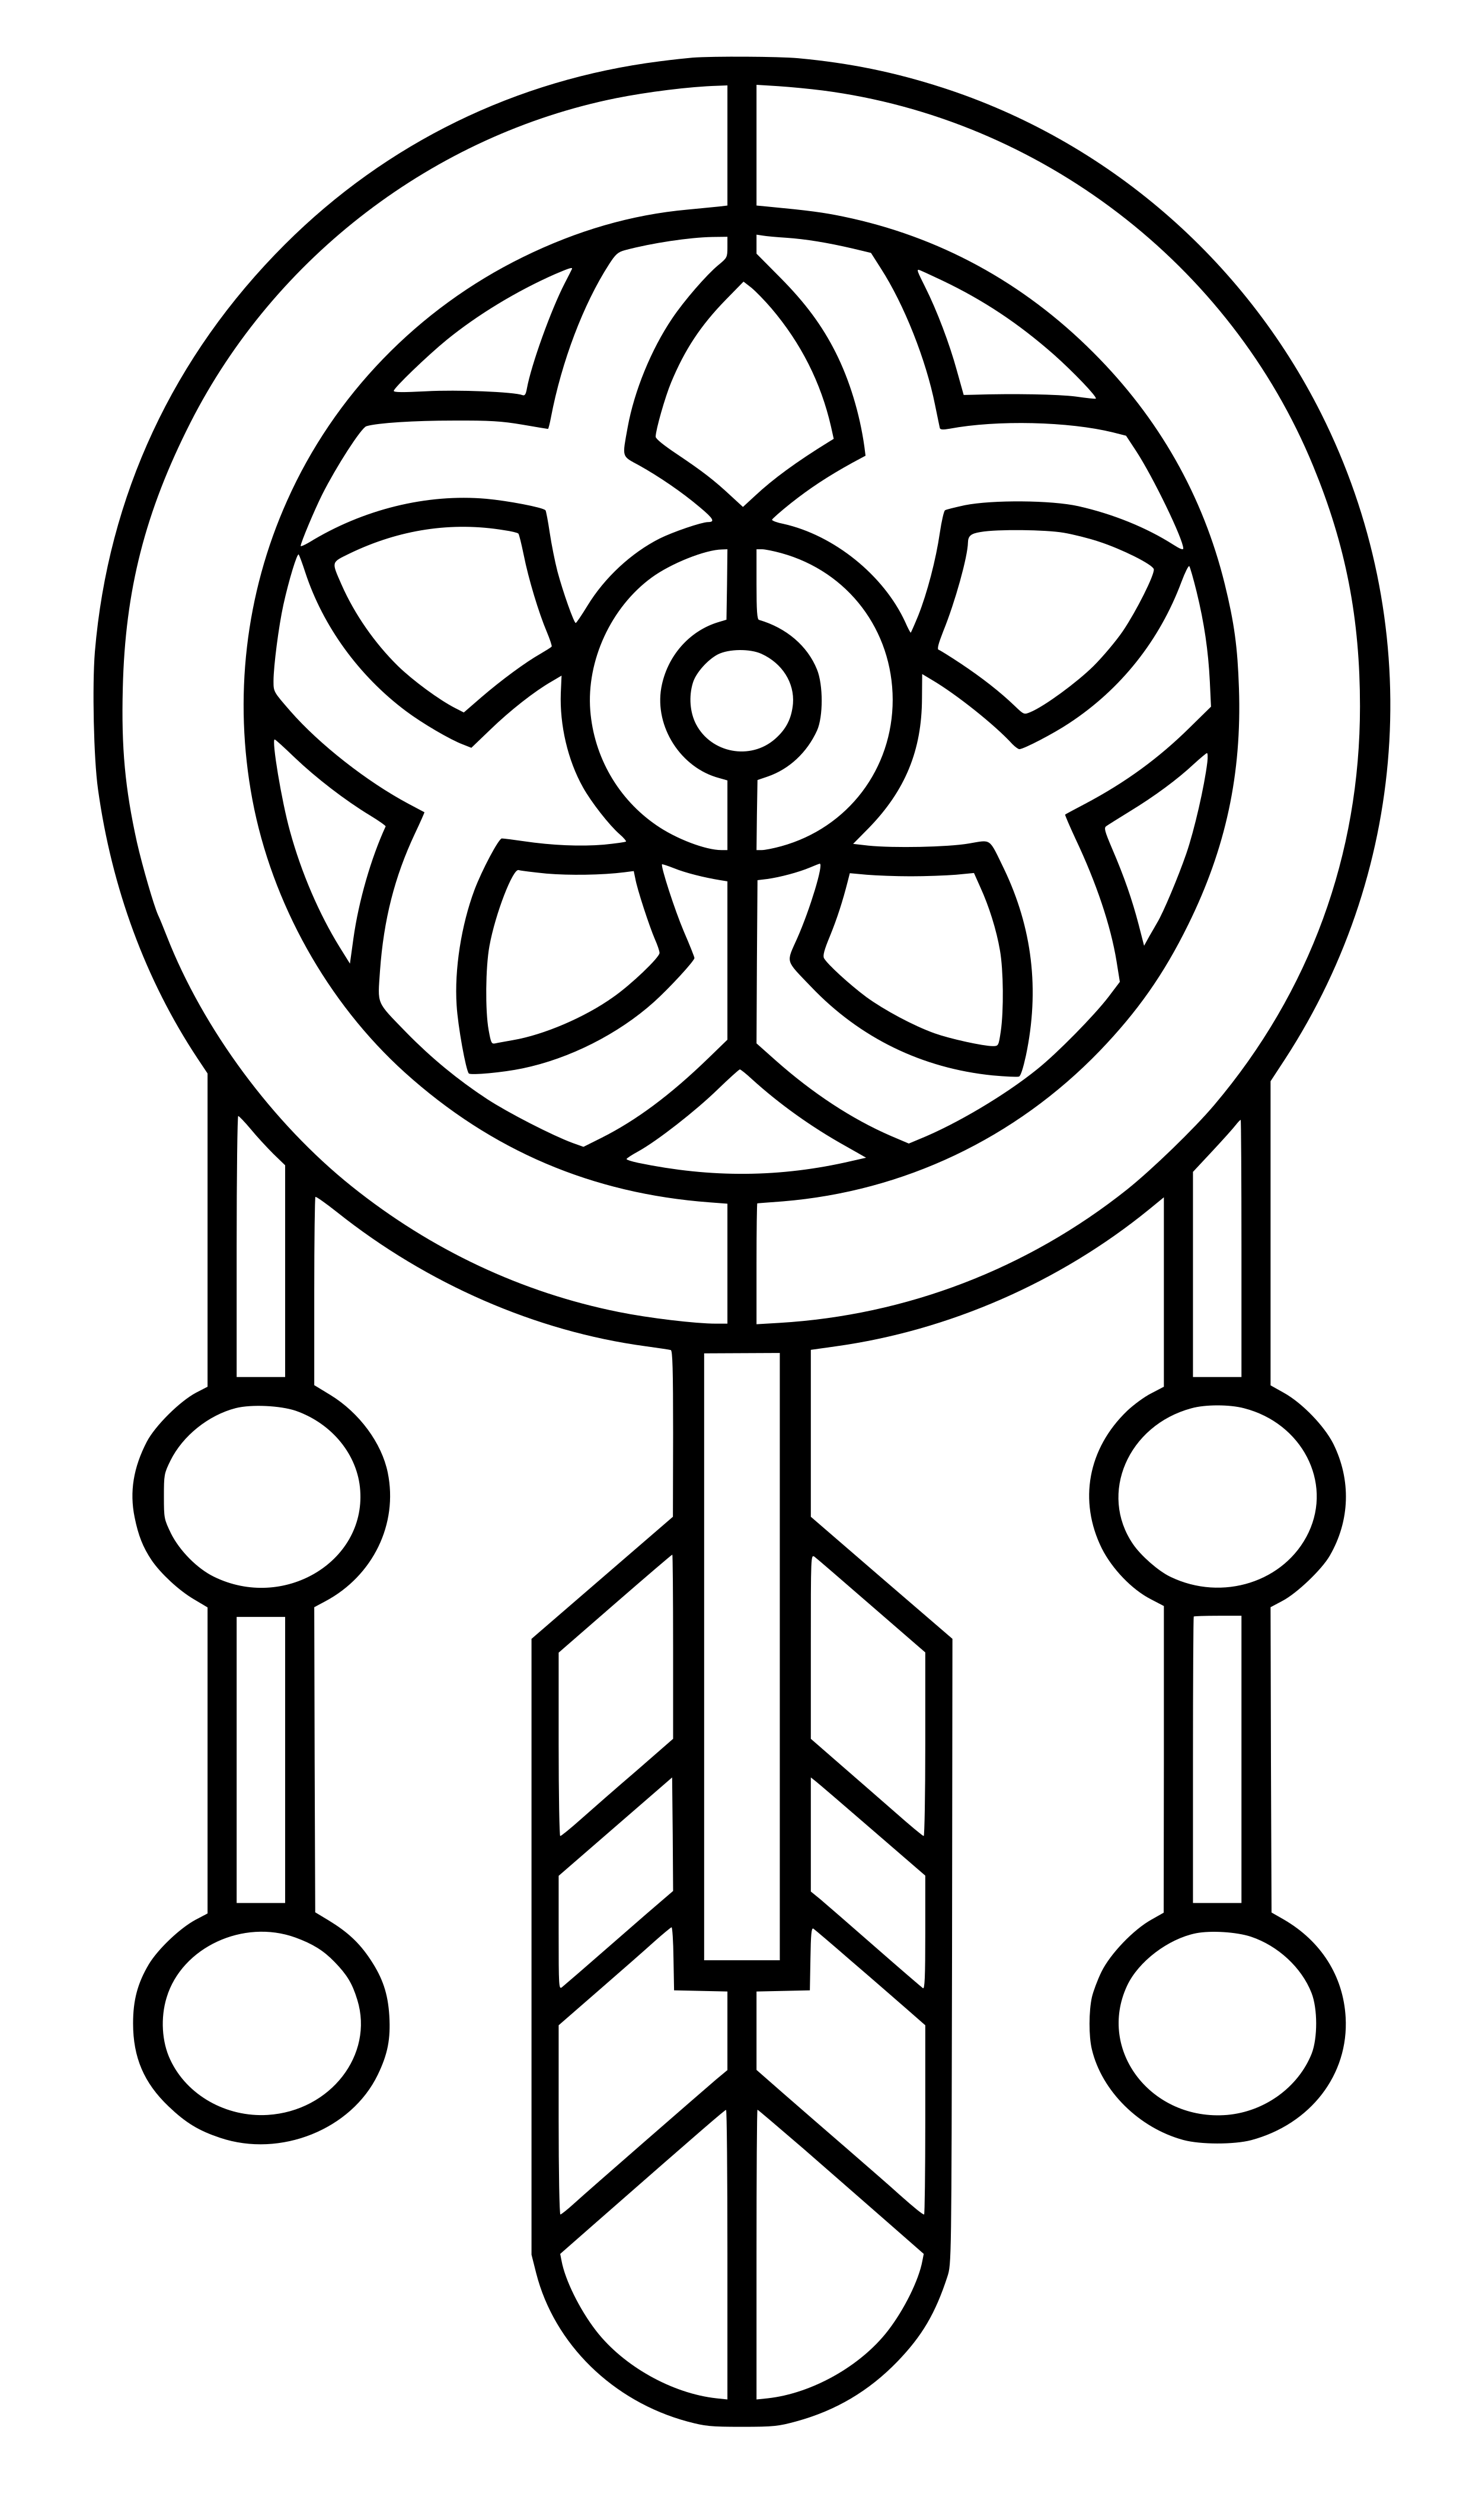 <?xml version="1.0" standalone="no"?>
<!DOCTYPE svg PUBLIC "-//W3C//DTD SVG 20010904//EN"
 "http://www.w3.org/TR/2001/REC-SVG-20010904/DTD/svg10.dtd">
<svg version="1.0" xmlns="http://www.w3.org/2000/svg"
 width="764pt" height="1288pt" viewBox="0 0 764 1288"
 preserveAspectRatio="xMidYMid meet">
<g transform="translate(0,1288) scale(0.1,-0.1)"
fill="#000000" stroke="none">
<path d="M3570 12583 c-25 -2 -101 -10 -170 -19 -739 -94 -1407 -420 -1931
-943 -576 -575 -912 -1295 -980 -2100 -14 -175 -6 -549 16 -706 71 -512 246
-985 513 -1388 l52 -78 0 -807 0 -807 -58 -30 c-84 -44 -212 -171 -255 -253
-69 -133 -90 -258 -63 -390 19 -94 43 -154 87 -220 46 -68 141 -157 220 -203
l69 -41 0 -789 0 -788 -61 -32 c-82 -44 -195 -152 -242 -230 -58 -98 -81 -185
-81 -304 0 -176 56 -307 183 -428 89 -85 155 -125 266 -162 310 -104 677 43
813 326 51 106 66 183 59 302 -7 115 -34 196 -99 293 -56 84 -116 140 -215
200 l-68 41 -3 786 -2 786 58 31 c245 131 375 398 321 662 -31 153 -147 309
-295 400 l-84 51 0 482 c0 265 3 484 6 488 3 3 54 -33 112 -79 465 -370 1026
-614 1587 -690 66 -9 126 -18 133 -20 9 -3 12 -97 12 -431 l-1 -428 -364 -314
-365 -315 0 -1587 0 -1586 24 -95 c93 -365 395 -661 781 -765 91 -24 116 -27
280 -27 165 0 188 3 280 28 205 56 375 157 522 309 127 132 195 247 257 437
21 65 21 67 24 1675 l2 1611 -365 314 -365 315 0 430 0 430 128 18 c583 81
1154 330 1615 705 l77 63 0 -488 0 -488 -65 -34 c-36 -18 -91 -59 -124 -90
-203 -195 -252 -464 -131 -709 53 -105 155 -212 253 -262 l67 -35 0 -790 -1
-790 -62 -35 c-94 -52 -214 -178 -259 -270 -20 -41 -42 -100 -49 -130 -16 -72
-17 -201 0 -270 51 -214 243 -404 471 -466 88 -24 262 -24 350 -1 306 82 504
338 487 633 -12 212 -126 392 -319 504 l-63 36 -3 786 -2 787 62 33 c74 39
202 161 243 232 105 181 111 391 18 578 -47 92 -161 210 -255 262 l-68 38 0
783 0 784 74 113 c651 1000 722 2260 187 3327 -400 797 -1107 1406 -1951 1679
-248 80 -477 127 -745 152 -100 9 -435 11 -545 3z m180 -452 l0 -310 -42 -5
c-24 -2 -98 -10 -164 -16 -287 -26 -568 -107 -849 -245 -540 -265 -973 -712
-1215 -1255 -215 -480 -277 -1017 -179 -1540 100 -532 387 -1046 786 -1406
447 -403 966 -624 1571 -669 l92 -7 0 -309 0 -309 -60 0 c-103 0 -348 29 -500
60 -500 100 -967 320 -1375 646 -408 326 -768 812 -955 1290 -17 43 -37 93
-45 109 -22 49 -81 252 -109 375 -61 277 -81 485 -73 794 12 505 115 908 349
1369 435 855 1258 1482 2193 1671 160 32 381 60 523 64 l52 2 0 -309z m490
283 c1121 -145 2103 -896 2530 -1936 168 -408 241 -785 241 -1238 0 -764 -258
-1470 -751 -2053 -103 -122 -320 -332 -450 -436 -514 -409 -1138 -648 -1792
-687 l-118 -7 0 312 c0 171 2 311 4 311 1 0 61 5 131 10 623 51 1199 324 1635
776 194 202 329 393 455 649 194 393 277 777 262 1219 -7 212 -24 336 -73 536
-112 455 -340 857 -679 1195 -361 361 -795 597 -1287 699 -101 21 -173 31
-395 52 l-53 5 0 311 0 311 113 -7 c61 -4 164 -14 227 -22z m-187 -759 c101
-7 212 -25 345 -56 l92 -22 51 -80 c120 -186 233 -472 279 -702 12 -60 24
-115 25 -121 3 -8 17 -9 50 -3 245 46 616 37 843 -19 l67 -17 52 -79 c87 -133
243 -455 243 -502 0 -9 -18 -2 -52 20 -138 88 -311 158 -489 198 -139 31 -443
33 -585 5 -50 -11 -96 -22 -102 -26 -6 -3 -18 -56 -27 -116 -20 -138 -65 -310
-111 -426 -20 -49 -38 -89 -39 -89 -2 0 -15 24 -28 54 -111 242 -368 449 -629
507 -32 6 -58 16 -58 21 0 4 44 43 98 86 99 78 187 136 315 207 l69 37 -6 47
c-24 170 -76 342 -148 485 -69 137 -155 254 -285 385 l-123 124 0 49 0 49 33
-5 c17 -3 72 -8 120 -11z m-303 -49 c0 -52 -2 -55 -46 -91 -61 -50 -178 -185
-239 -276 -108 -160 -195 -373 -229 -559 -29 -161 -33 -148 59 -198 102 -57
220 -137 312 -215 71 -59 81 -77 43 -77 -33 0 -182 -51 -250 -85 -146 -74
-283 -201 -371 -345 -30 -49 -57 -89 -61 -90 -9 0 -65 157 -94 265 -13 50 -31
140 -40 200 -9 61 -19 113 -22 116 -15 15 -195 49 -305 59 -306 27 -636 -54
-914 -225 -24 -14 -43 -22 -43 -18 0 16 71 185 111 265 73 145 202 345 228
352 56 17 248 29 446 29 192 1 251 -3 358 -21 70 -12 129 -22 132 -22 2 0 9
26 15 58 55 289 168 586 299 789 34 53 46 64 83 74 138 37 334 66 451 68 l77
1 0 -54z m-802 -113 c-2 -5 -18 -36 -36 -71 -71 -137 -174 -423 -196 -545 -5
-29 -11 -37 -22 -33 -43 17 -340 29 -497 20 -120 -6 -167 -6 -167 2 0 15 175
183 273 263 160 130 360 251 557 338 77 33 94 38 88 26z m1909 -58 c212 -101
393 -221 577 -383 98 -87 224 -218 215 -226 -2 -2 -49 3 -104 11 -86 11 -317
16 -529 9 l-48 -1 -35 125 c-37 136 -103 311 -164 432 -40 80 -43 88 -33 88 3
0 58 -25 121 -55z m-880 -144 c152 -179 255 -382 307 -609 l14 -63 -26 -16
c-167 -103 -287 -191 -379 -277 l-63 -58 -62 57 c-88 82 -147 127 -275 213
-72 48 -113 81 -113 92 0 34 49 206 80 280 70 168 151 292 283 427 l90 92 40
-31 c22 -18 69 -66 104 -107z m-1377 -1143 c36 -5 68 -13 72 -17 4 -3 16 -53
28 -111 24 -121 77 -297 119 -396 16 -38 27 -72 25 -75 -2 -4 -28 -20 -57 -37
-78 -44 -205 -138 -306 -225 l-90 -78 -43 22 c-83 42 -220 143 -297 218 -120
118 -224 268 -290 418 -53 121 -55 114 41 161 257 124 527 165 798 120z m2884
-13 c47 -8 128 -28 179 -45 118 -38 281 -119 285 -143 5 -27 -90 -216 -159
-318 -34 -50 -102 -131 -151 -180 -86 -85 -255 -209 -326 -238 -33 -14 -34
-13 -80 31 -77 74 -171 147 -279 219 -56 37 -107 69 -114 71 -9 3 -2 30 23 94
62 152 127 387 128 459 1 34 15 46 66 54 85 15 335 12 428 -4z m-1736 -266
l-3 -182 -40 -12 c-152 -45 -267 -177 -296 -339 -35 -201 101 -413 299 -465
l42 -12 0 -179 0 -180 -31 0 c-81 0 -234 58 -335 128 -197 135 -322 352 -341
591 -20 257 107 532 316 685 98 72 277 144 364 145 l27 1 -2 -181z m280 161
c344 -95 573 -397 574 -755 0 -356 -230 -660 -574 -755 -40 -11 -85 -20 -101
-20 l-27 0 2 181 3 180 53 18 c110 38 202 123 254 237 32 71 32 235 0 314 -49
122 -158 215 -299 256 -10 2 -13 48 -13 184 l0 180 28 0 c15 0 60 -9 100 -20z
m-2454 -100 c91 -277 277 -533 519 -714 81 -61 229 -148 294 -172 l43 -17 98
94 c99 96 228 198 318 249 l49 29 -4 -90 c-6 -165 36 -346 114 -485 42 -76
136 -196 189 -242 21 -18 36 -36 33 -38 -3 -3 -54 -10 -114 -16 -119 -10 -267
-4 -415 18 -54 8 -104 14 -111 14 -16 0 -103 -164 -141 -265 -68 -182 -104
-411 -92 -594 6 -106 48 -337 63 -352 10 -10 176 5 276 26 242 50 494 177 678
342 79 71 209 212 209 227 0 5 -24 66 -54 135 -48 113 -121 339 -113 348 2 1
30 -8 63 -21 56 -23 156 -48 237 -61 l37 -6 0 -408 0 -408 -97 -94 c-196 -190
-372 -321 -551 -411 l-94 -47 -56 20 c-101 37 -334 156 -442 227 -148 97 -287
211 -416 343 -157 162 -147 139 -135 317 19 263 75 484 180 707 28 59 50 109
49 110 -2 1 -39 21 -83 44 -212 113 -459 306 -609 478 -85 98 -86 98 -86 153
0 77 27 285 51 394 28 127 71 268 79 259 3 -4 19 -46 34 -93z m4595 -100 c39
-160 60 -302 68 -463 l6 -128 -109 -107 c-160 -158 -331 -283 -539 -393 -55
-29 -102 -54 -104 -56 -2 -1 22 -57 53 -124 108 -228 182 -448 212 -632 l17
-106 -59 -78 c-73 -95 -262 -288 -367 -372 -166 -134 -419 -284 -607 -360
l-55 -23 -94 40 c-198 86 -399 217 -592 388 l-99 88 2 420 3 421 50 6 c66 9
163 35 220 59 26 11 49 20 51 20 21 0 -50 -235 -116 -384 -58 -130 -64 -109
72 -251 251 -263 571 -419 935 -456 67 -6 128 -9 136 -6 9 3 22 45 36 109 71
338 33 657 -114 963 -78 160 -62 149 -180 129 -111 -19 -390 -24 -518 -11
l-79 9 80 81 c189 194 274 401 275 668 l1 126 50 -30 c123 -72 326 -233 415
-331 14 -14 30 -26 36 -26 22 0 176 80 257 134 266 175 466 426 579 729 18 48
36 84 40 80 4 -5 21 -64 38 -133z m-2243 -319 c107 -49 170 -149 162 -256 -7
-76 -34 -131 -92 -182 -127 -112 -330 -74 -408 76 -31 60 -38 142 -16 213 15
51 77 120 130 147 57 28 165 29 224 2z m-2406 -535 c109 -104 261 -221 387
-297 46 -28 83 -54 81 -57 -75 -163 -139 -384 -166 -577 l-18 -130 -53 85
c-106 171 -198 385 -256 597 -43 154 -96 473 -79 473 4 0 50 -42 104 -94z
m4704 -23 c-15 -124 -67 -351 -108 -470 -42 -122 -120 -307 -150 -356 -7 -12
-25 -44 -41 -71 l-27 -49 -28 109 c-34 130 -75 248 -137 392 -39 92 -43 107
-29 116 8 6 63 40 121 76 125 76 246 165 330 244 33 30 63 55 67 56 4 0 5 -21
2 -47z m-3407 -574 c118 -10 286 -8 404 7 l46 6 8 -38 c9 -54 73 -248 101
-313 13 -29 24 -61 24 -71 0 -23 -147 -164 -241 -229 -145 -103 -356 -193
-514 -220 -38 -7 -80 -14 -92 -17 -19 -4 -22 2 -34 69 -18 99 -16 322 4 432
30 166 122 403 151 392 8 -3 73 -11 143 -18z m1878 -14 c77 0 182 4 233 8 l93
9 33 -74 c44 -96 83 -219 101 -325 18 -101 20 -311 4 -418 -11 -74 -12 -75
-41 -75 -49 0 -222 38 -300 66 -109 39 -260 120 -352 187 -86 64 -202 170
-218 200 -7 13 1 43 31 115 37 91 65 178 91 280 l11 43 87 -8 c48 -4 150 -8
227 -8z m-820 -1044 c142 -129 308 -248 486 -347 l104 -59 -75 -17 c-365 -85
-722 -88 -1102 -9 -32 7 -58 15 -58 19 0 4 28 22 61 40 96 53 295 208 409 319
58 56 109 102 114 103 4 0 32 -22 61 -49z m-2583 -258 c31 -38 84 -95 117
-128 l61 -59 0 -546 0 -545 -125 0 -125 0 0 673 c0 369 4 672 8 672 4 0 33
-30 64 -67z m5108 -615 l0 -663 -125 0 -125 0 0 528 0 529 99 106 c55 59 109
119 121 135 12 15 23 27 26 27 2 0 4 -298 4 -662z m-2380 -2103 l0 -1565 -195
0 -195 0 0 1564 0 1563 195 1 195 1 0 -1564z m-2495 1266 c188 -66 320 -229
332 -411 26 -370 -397 -619 -754 -444 -86 42 -176 133 -221 222 -36 75 -37 78
-37 192 0 111 1 118 34 185 63 127 196 234 337 270 80 20 229 13 309 -14z
m4889 13 c298 -77 455 -380 332 -640 -121 -255 -445 -358 -713 -228 -61 29
-152 109 -192 168 -178 260 -26 612 301 700 71 20 197 20 272 0z m-2944 -1228
l0 -475 -187 -163 c-104 -89 -233 -202 -287 -250 -55 -49 -103 -88 -108 -88
-4 0 -8 213 -8 473 l0 472 291 253 c159 138 292 252 295 252 2 0 4 -213 4
-474z m1024 209 l276 -239 0 -473 c0 -260 -4 -473 -8 -473 -5 0 -71 55 -148
123 -77 67 -206 180 -287 250 l-147 128 0 476 c0 467 0 475 19 462 11 -8 143
-122 295 -254z m1906 -790 l0 -740 -125 0 -125 0 0 736 c0 405 2 738 4 740 2
2 59 4 125 4 l121 0 0 -740z m-4930 -3 l0 -737 -125 0 -125 0 0 737 0 737 125
0 125 0 0 -737z m1958 -711 c-24 -20 -149 -128 -278 -241 -129 -113 -243 -211
-253 -219 -16 -13 -17 3 -17 280 l0 294 293 254 292 253 3 -293 2 -292 -42
-36z m1071 349 l271 -234 0 -294 c0 -232 -3 -292 -12 -286 -7 5 -119 101 -248
214 -129 113 -256 223 -282 245 l-48 39 0 294 0 294 24 -19 c13 -10 146 -124
295 -253z m-1027 -662 l3 -163 138 -3 137 -3 0 -202 0 -203 -59 -49 c-91 -78
-659 -572 -730 -637 -35 -32 -68 -58 -72 -58 -5 0 -9 219 -9 488 l0 487 207
180 c114 99 243 212 287 252 45 40 84 72 88 73 4 0 9 -73 10 -162z m919 -14
c103 -88 230 -199 283 -245 l96 -84 0 -487 c0 -269 -3 -488 -6 -488 -8 0 -49
33 -129 104 -38 35 -158 139 -265 232 -108 93 -257 223 -333 289 l-137 120 0
202 0 202 138 3 137 3 3 163 c2 125 5 161 15 155 6 -4 96 -80 198 -169z
m-2868 123 c90 -33 145 -67 202 -126 64 -66 91 -110 117 -195 87 -283 -139
-573 -462 -593 -214 -13 -417 102 -502 284 -44 92 -51 217 -19 321 78 259 396
406 664 309z m4927 4 c139 -47 260 -159 311 -289 32 -81 32 -233 1 -313 -69
-173 -242 -299 -436 -316 -389 -32 -671 331 -516 665 58 125 212 242 355 271
76 15 210 7 285 -18z m-2700 -1637 l0 -747 -57 6 c-228 25 -480 166 -621 349
-84 109 -159 261 -177 359 l-7 36 187 164 c557 488 661 577 668 578 4 1 7
-335 7 -745z m393 544 c128 -112 320 -279 426 -372 l193 -169 -7 -36 c-18 -98
-93 -250 -177 -359 -141 -183 -393 -324 -620 -349 l-58 -6 0 747 c0 410 2 746
5 746 2 0 109 -91 238 -202z"/>
</g>
</svg>
